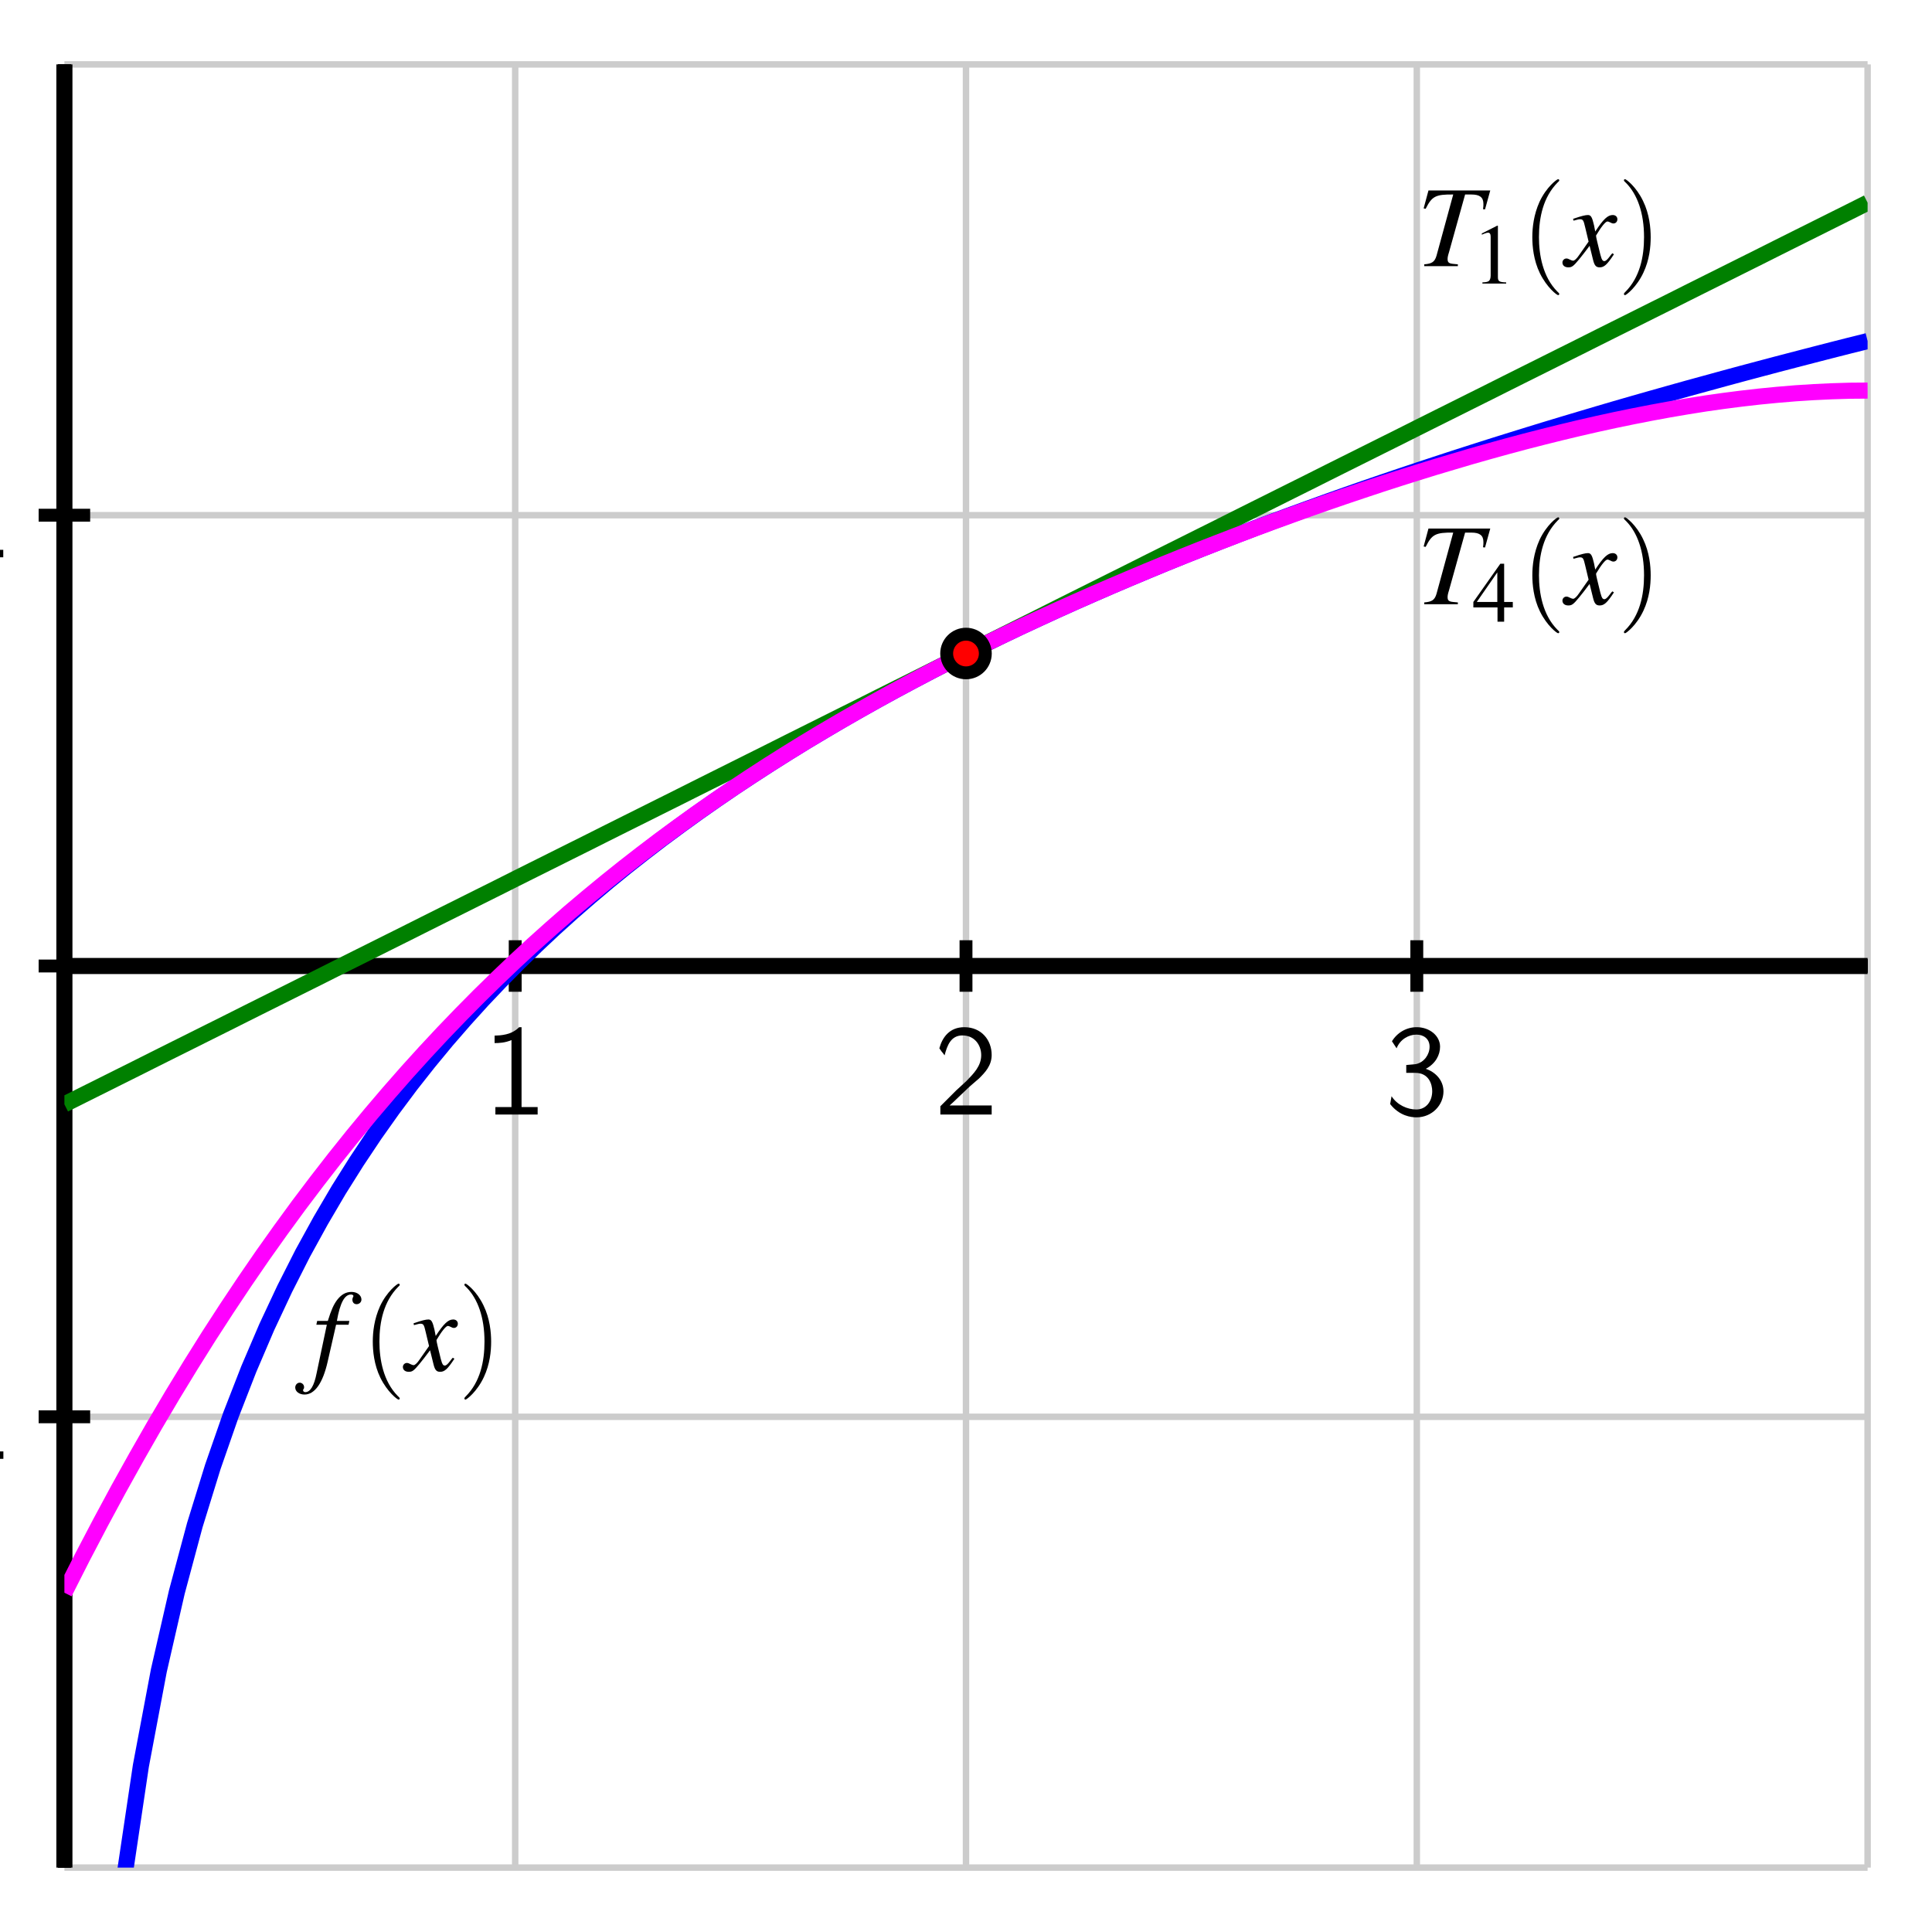 <?xml version="1.0" encoding="UTF-8"?>
<svg xmlns="http://www.w3.org/2000/svg" xmlns:xlink="http://www.w3.org/1999/xlink" width="150pt" height="150pt" viewBox="0 0 150 150" version="1.1">
<defs>
<g>
<symbol overflow="visible" id="glyph0-0">
<path style="stroke:none;" d=""/>
</symbol>
<symbol overflow="visible" id="glyph0-1">
<path style="stroke:none;" d="M 2.984 -6.781 L 2.797 -6.781 C 2.203 -6.172 1.375 -6.141 0.891 -6.125 L 0.891 -5.547 C 1.219 -5.547 1.703 -5.562 2.203 -5.781 L 2.203 -0.578 L 0.953 -0.578 L 0.953 0 L 4.234 0 L 4.234 -0.578 L 2.984 -0.578 Z M 2.984 -6.781 "/>
</symbol>
<symbol overflow="visible" id="glyph0-2">
<path style="stroke:none;" d="M 1.734 -1.875 L 0.5 -0.641 L 0.5 0 L 4.484 0 L 4.484 -0.703 L 2.672 -0.703 C 2.547 -0.703 2.438 -0.703 2.312 -0.703 L 1.219 -0.703 C 1.547 -0.984 2.297 -1.734 2.609 -2.016 C 2.797 -2.203 3.312 -2.625 3.5 -2.797 C 3.953 -3.25 4.484 -3.781 4.484 -4.625 C 4.484 -5.781 3.688 -6.781 2.359 -6.781 C 1.219 -6.781 0.656 -6 0.422 -5.141 C 0.547 -4.969 0.594 -4.906 0.609 -4.875 C 0.625 -4.859 0.734 -4.734 0.828 -4.594 C 1.031 -5.359 1.312 -6.141 2.219 -6.141 C 3.156 -6.141 3.672 -5.391 3.672 -4.609 C 3.672 -3.766 3.094 -3.188 2.516 -2.594 Z M 1.734 -1.875 "/>
</symbol>
<symbol overflow="visible" id="glyph0-3">
<path style="stroke:none;" d="M 0.922 -5.141 C 1.203 -5.844 1.859 -6.203 2.469 -6.203 C 2.984 -6.203 3.484 -5.906 3.484 -5.266 C 3.484 -4.656 3.062 -4.062 2.453 -3.922 C 2.406 -3.906 2.375 -3.906 1.672 -3.844 L 1.672 -3.234 L 2.375 -3.234 C 3.453 -3.234 3.688 -2.312 3.688 -1.812 C 3.688 -1.031 3.219 -0.391 2.453 -0.391 C 1.766 -0.391 0.969 -0.734 0.531 -1.422 L 0.422 -0.812 C 1.156 0.125 2.062 0.219 2.469 0.219 C 3.688 0.219 4.562 -0.75 4.562 -1.797 C 4.562 -2.703 3.875 -3.328 3.188 -3.547 C 3.953 -3.953 4.297 -4.625 4.297 -5.266 C 4.297 -6.125 3.469 -6.781 2.484 -6.781 C 1.703 -6.781 0.984 -6.375 0.562 -5.688 Z M 0.922 -5.141 "/>
</symbol>
<symbol overflow="visible" id="glyph0-4">
<path style="stroke:none;" d="M 2.766 -1.938 L 2.766 -2.516 L 0.109 -2.516 L 0.109 -1.938 Z M 2.766 -1.938 "/>
</symbol>
<symbol overflow="visible" id="glyph1-0">
<path style="stroke:none;" d=""/>
</symbol>
<symbol overflow="visible" id="glyph1-1">
<path style="stroke:none;" d="M 0.312 -3.562 L 1.125 -3.562 L 0.328 0.219 C 0.141 1.172 -0.156 1.672 -0.547 1.672 C -0.641 1.672 -0.719 1.609 -0.719 1.531 C -0.719 1.5 -0.719 1.469 -0.688 1.438 C -0.641 1.375 -0.641 1.344 -0.641 1.281 C -0.641 1.094 -0.797 0.938 -0.984 0.938 C -1.172 0.938 -1.328 1.109 -1.328 1.312 C -1.328 1.625 -1.016 1.859 -0.609 1.859 C 0.188 1.859 0.812 0.969 1.188 -0.688 L 1.844 -3.562 L 2.812 -3.562 L 2.875 -3.859 L 1.906 -3.859 C 2.156 -5.266 2.5 -5.906 3 -5.906 C 3.109 -5.906 3.188 -5.859 3.188 -5.797 C 3.188 -5.766 3.188 -5.75 3.156 -5.703 C 3.125 -5.625 3.109 -5.578 3.109 -5.516 C 3.109 -5.297 3.234 -5.156 3.438 -5.156 C 3.641 -5.156 3.812 -5.312 3.812 -5.516 C 3.812 -5.844 3.484 -6.109 3.047 -6.109 C 2.594 -6.109 2.25 -5.906 1.922 -5.484 C 1.656 -5.125 1.469 -4.719 1.203 -3.859 L 0.375 -3.859 Z M 0.312 -3.562 "/>
</symbol>
<symbol overflow="visible" id="glyph1-2">
<path style="stroke:none;" d="M 3.625 -1 C 3.547 -0.922 3.5 -0.859 3.422 -0.75 C 3.219 -0.484 3.109 -0.391 3 -0.391 C 2.875 -0.391 2.797 -0.516 2.734 -0.766 C 2.703 -0.844 2.703 -0.891 2.688 -0.922 C 2.469 -1.828 2.359 -2.234 2.359 -2.375 C 2.766 -3.062 3.094 -3.469 3.25 -3.469 C 3.297 -3.469 3.375 -3.438 3.469 -3.391 C 3.578 -3.328 3.641 -3.312 3.703 -3.312 C 3.891 -3.312 4.016 -3.453 4.016 -3.641 C 4.016 -3.828 3.875 -3.969 3.656 -3.969 C 3.266 -3.969 2.922 -3.641 2.297 -2.688 L 2.203 -3.172 C 2.062 -3.781 1.969 -3.969 1.734 -3.969 C 1.531 -3.969 1.219 -3.891 0.672 -3.703 L 0.578 -3.672 L 0.609 -3.531 C 0.953 -3.625 1.031 -3.641 1.109 -3.641 C 1.344 -3.641 1.391 -3.562 1.516 -3.016 L 1.781 -1.906 L 1.047 -0.859 C 0.859 -0.578 0.688 -0.422 0.578 -0.422 C 0.531 -0.422 0.438 -0.453 0.344 -0.5 C 0.234 -0.562 0.141 -0.594 0.062 -0.594 C -0.109 -0.594 -0.25 -0.453 -0.25 -0.281 C -0.25 -0.047 -0.062 0.094 0.203 0.094 C 0.484 0.094 0.594 0.016 1.047 -0.531 C 1.281 -0.812 1.469 -1.062 1.859 -1.578 L 2.125 -0.5 C 2.234 -0.047 2.359 0.094 2.641 0.094 C 2.984 0.094 3.219 -0.109 3.75 -0.922 Z M 3.625 -1 "/>
</symbol>
<symbol overflow="visible" id="glyph1-3">
<path style="stroke:none;" d="M 5.703 -5.875 L 0.906 -5.875 L 0.531 -4.484 L 0.688 -4.453 C 1.172 -5.422 1.453 -5.578 2.828 -5.562 L 1.531 -0.812 C 1.391 -0.328 1.172 -0.188 0.578 -0.141 L 0.578 0 L 3.188 0 L 3.188 -0.141 C 3.047 -0.156 2.906 -0.172 2.859 -0.172 C 2.5 -0.203 2.391 -0.281 2.391 -0.547 C 2.391 -0.672 2.406 -0.781 2.5 -1.078 L 3.75 -5.562 L 4.234 -5.562 C 4.891 -5.562 5.172 -5.344 5.172 -4.828 C 5.172 -4.719 5.172 -4.578 5.141 -4.422 L 5.297 -4.406 Z M 5.703 -5.875 "/>
</symbol>
<symbol overflow="visible" id="glyph2-0">
<path style="stroke:none;" d=""/>
</symbol>
<symbol overflow="visible" id="glyph2-1">
<path style="stroke:none;" d="M 2.984 2.156 C 2.984 2.141 2.984 2.109 2.828 1.969 C 1.703 0.828 1.406 -0.875 1.406 -2.25 C 1.406 -3.812 1.75 -5.375 2.859 -6.5 C 2.984 -6.609 2.984 -6.641 2.984 -6.656 C 2.984 -6.719 2.938 -6.75 2.891 -6.75 C 2.797 -6.75 1.984 -6.141 1.453 -5 C 1 -4 0.891 -3 0.891 -2.25 C 0.891 -1.547 0.984 -0.453 1.484 0.562 C 2.031 1.672 2.797 2.25 2.891 2.25 C 2.938 2.25 2.984 2.219 2.984 2.156 Z M 2.984 2.156 "/>
</symbol>
<symbol overflow="visible" id="glyph2-2">
<path style="stroke:none;" d="M 2.594 -2.25 C 2.594 -2.953 2.5 -4.047 2 -5.062 C 1.469 -6.172 0.688 -6.75 0.609 -6.75 C 0.547 -6.75 0.516 -6.719 0.516 -6.656 C 0.516 -6.641 0.516 -6.609 0.688 -6.453 C 1.562 -5.562 2.078 -4.125 2.078 -2.25 C 2.078 -0.719 1.75 0.875 0.625 2 C 0.516 2.109 0.516 2.141 0.516 2.156 C 0.516 2.219 0.547 2.25 0.609 2.25 C 0.688 2.25 1.5 1.641 2.031 0.5 C 2.5 -0.5 2.594 -1.5 2.594 -2.25 Z M 2.594 -2.25 "/>
</symbol>
<symbol overflow="visible" id="glyph3-0">
<path style="stroke:none;" d=""/>
</symbol>
<symbol overflow="visible" id="glyph3-1">
<path style="stroke:none;" d="M 1.938 -4.5 L 0.734 -3.891 L 0.734 -3.797 C 0.812 -3.828 0.891 -3.859 0.922 -3.875 C 1.031 -3.922 1.156 -3.953 1.219 -3.953 C 1.359 -3.953 1.422 -3.844 1.422 -3.641 L 1.422 -0.625 C 1.422 -0.406 1.359 -0.25 1.266 -0.188 C 1.156 -0.125 1.062 -0.109 0.781 -0.094 L 0.781 0 L 2.625 0 L 2.625 -0.094 C 2.094 -0.109 1.984 -0.172 1.984 -0.5 L 1.984 -4.484 Z M 1.938 -4.5 "/>
</symbol>
<symbol overflow="visible" id="glyph3-2">
<path style="stroke:none;" d="M 3.141 -1.531 L 2.469 -1.531 L 2.469 -4.5 L 2.172 -4.5 L 0.078 -1.531 L 0.078 -1.109 L 1.953 -1.109 L 1.953 0 L 2.469 0 L 2.469 -1.109 L 3.141 -1.109 Z M 1.938 -1.531 L 0.344 -1.531 L 1.938 -3.828 Z M 1.938 -1.531 "/>
</symbol>
</g>
<clipPath id="clip1">
  <path d="M 5 8 L 145 8 L 145 145 L 5 145 Z M 5 8 "/>
</clipPath>
<clipPath id="clip2">
  <path d="M 5 5 L 145 5 L 145 104 L 5 104 Z M 5 5 "/>
</clipPath>
<clipPath id="clip3">
  <path d="M 5 12 L 145 12 L 145 142 L 5 142 Z M 5 12 "/>
</clipPath>
</defs>
<g id="surface1">
<path style="fill:none;stroke-width:5;stroke-linecap:butt;stroke-linejoin:miter;stroke:rgb(80.077%,80.077%,80.077%);stroke-opacity:1;stroke-miterlimit:10;" d="M 50 50 L 50 1450 M 400 50 L 400 1450 M 750 50 L 750 1450 M 1100 50 L 1100 1450 M 1450 50 L 1450 1450 M 50 50 L 1450 50 M 50 400 L 1450 400 M 50 750 L 1450 750 M 50 1100 L 1450 1100 M 50 1450 L 1450 1450 " transform="matrix(0.1,0,0,-0.1,0,150)"/>
<path style="fill:none;stroke-width:12.5;stroke-linecap:butt;stroke-linejoin:miter;stroke:rgb(0%,0%,0%);stroke-opacity:1;stroke-miterlimit:10;" d="M 50 750 L 1450 750 M 50 50 L 50 1450 " transform="matrix(0.1,0,0,-0.1,0,150)"/>
<path style="fill:none;stroke-width:10;stroke-linecap:butt;stroke-linejoin:miter;stroke:rgb(0%,0%,0%);stroke-opacity:1;stroke-miterlimit:10;" d="M 50 750 L 1450 750 M 50 50 L 50 1450 M 400 730 L 400 770 " transform="matrix(0.1,0,0,-0.1,0,150)"/>
<path style="fill:none;stroke-width:10;stroke-linecap:butt;stroke-linejoin:miter;stroke:rgb(0%,0%,0%);stroke-opacity:1;stroke-miterlimit:10;" d="M 50 750 L 1450 750 M 50 50 L 50 1450 M 750 730 L 750 770 " transform="matrix(0.1,0,0,-0.1,0,150)"/>
<path style="fill:none;stroke-width:10;stroke-linecap:butt;stroke-linejoin:miter;stroke:rgb(0%,0%,0%);stroke-opacity:1;stroke-miterlimit:10;" d="M 50 750 L 1450 750 M 50 50 L 50 1450 M 1100 730 L 1100 770 " transform="matrix(0.1,0,0,-0.1,0,150)"/>
<path style="fill:none;stroke-width:10;stroke-linecap:butt;stroke-linejoin:miter;stroke:rgb(0%,0%,0%);stroke-opacity:1;stroke-miterlimit:10;" d="M 50 750 L 1450 750 M 50 50 L 50 1450 M 30 400 L 70 400 " transform="matrix(0.1,0,0,-0.1,0,150)"/>
<path style="fill:none;stroke-width:10;stroke-linecap:butt;stroke-linejoin:miter;stroke:rgb(0%,0%,0%);stroke-opacity:1;stroke-miterlimit:10;" d="M 50 750 L 1450 750 M 50 50 L 50 1450 M 30 750 L 70 750 " transform="matrix(0.1,0,0,-0.1,0,150)"/>
<path style="fill:none;stroke-width:10;stroke-linecap:butt;stroke-linejoin:miter;stroke:rgb(0%,0%,0%);stroke-opacity:1;stroke-miterlimit:10;" d="M 50 750 L 1450 750 M 50 50 L 50 1450 M 30 1100 L 70 1100 " transform="matrix(0.1,0,0,-0.1,0,150)"/>
<g style="fill:rgb(0%,0%,0%);fill-opacity:1;">
  <use xlink:href="#glyph0-1" x="37.509" y="86.531"/>
</g>
<g style="fill:rgb(0%,0%,0%);fill-opacity:1;">
  <use xlink:href="#glyph0-2" x="72.509" y="86.531"/>
</g>
<g style="fill:rgb(0%,0%,0%);fill-opacity:1;">
  <use xlink:href="#glyph0-3" x="107.509" y="86.531"/>
</g>
<g style="fill:rgb(0%,0%,0%);fill-opacity:1;">
  <use xlink:href="#glyph0-4" x="-7.302" y="113.266"/>
  <use xlink:href="#glyph0-1" x="-3.972" y="113.266"/>
</g>
<g style="fill:rgb(0%,0%,0%);fill-opacity:1;">
  <use xlink:href="#glyph0-1" x="-3.981" y="43.266"/>
</g>
<g style="fill:rgb(0%,0%,0%);fill-opacity:1;">
  <use xlink:href="#glyph1-1" x="24.25" y="106.413"/>
</g>
<g style="fill:rgb(0%,0%,0%);fill-opacity:1;">
  <use xlink:href="#glyph2-1" x="28.052" y="106.413"/>
</g>
<g style="fill:rgb(0%,0%,0%);fill-opacity:1;">
  <use xlink:href="#glyph1-2" x="31.53" y="106.413"/>
</g>
<g style="fill:rgb(0%,0%,0%);fill-opacity:1;">
  <use xlink:href="#glyph2-2" x="35.538" y="106.413"/>
</g>
<g style="fill:rgb(0%,0%,0%);fill-opacity:1;">
  <use xlink:href="#glyph1-3" x="110" y="20.663"/>
</g>
<g style="fill:rgb(0%,0%,0%);fill-opacity:1;">
  <use xlink:href="#glyph3-1" x="114.313" y="22.018"/>
</g>
<g style="fill:rgb(0%,0%,0%);fill-opacity:1;">
  <use xlink:href="#glyph2-1" x="118.078" y="20.663"/>
</g>
<g style="fill:rgb(0%,0%,0%);fill-opacity:1;">
  <use xlink:href="#glyph1-2" x="121.557" y="20.663"/>
</g>
<g style="fill:rgb(0%,0%,0%);fill-opacity:1;">
  <use xlink:href="#glyph2-2" x="125.565" y="20.663"/>
</g>
<g style="fill:rgb(0%,0%,0%);fill-opacity:1;">
  <use xlink:href="#glyph1-3" x="110" y="46.913"/>
</g>
<g style="fill:rgb(0%,0%,0%);fill-opacity:1;">
  <use xlink:href="#glyph3-2" x="114.313" y="48.268"/>
</g>
<g style="fill:rgb(0%,0%,0%);fill-opacity:1;">
  <use xlink:href="#glyph2-1" x="118.079" y="46.913"/>
</g>
<g style="fill:rgb(0%,0%,0%);fill-opacity:1;">
  <use xlink:href="#glyph1-2" x="121.557" y="46.913"/>
</g>
<g style="fill:rgb(0%,0%,0%);fill-opacity:1;">
  <use xlink:href="#glyph2-2" x="125.565" y="46.913"/>
</g>
<g clip-path="url(#clip1)" clip-rule="nonzero">
<path style="fill:none;stroke-width:12.5;stroke-linecap:butt;stroke-linejoin:miter;stroke:rgb(0%,0%,100%);stroke-opacity:1;stroke-miterlimit:10;" d="M 53.516 -861.797 L 67.461 -299.219 L 81.445 -93.555 L 95.391 35.117 L 109.375 128.984 L 123.32 202.93 L 137.305 263.945 L 151.25 315.898 L 165.234 361.133 L 179.18 401.172 L 193.164 437.07 L 207.109 469.648 L 221.094 499.453 L 235.039 526.953 L 249.023 552.383 L 262.969 576.133 L 276.953 598.359 L 290.898 619.258 L 304.883 638.984 L 318.828 657.656 L 332.812 675.391 L 346.758 692.266 L 360.742 708.359 L 374.688 723.75 L 388.672 738.477 L 402.617 752.617 L 416.602 766.211 L 430.547 779.297 L 444.531 791.914 L 458.477 804.062 L 472.461 815.859 L 486.406 827.227 L 500.391 838.242 L 514.336 848.945 L 528.32 859.297 L 542.266 869.375 L 556.25 879.18 L 570.195 888.711 L 584.18 897.969 L 598.125 906.992 L 612.109 915.82 L 626.055 924.414 L 640.039 932.773 L 653.984 940.977 L 667.969 948.984 L 681.914 956.797 L 695.898 964.453 L 709.844 971.914 L 723.828 979.258 L 737.773 986.445 L 751.758 993.477 L 765.703 1000.352 L 779.688 1007.148 L 793.633 1013.789 L 807.617 1020.273 L 821.562 1026.68 L 835.547 1032.969 L 849.492 1039.102 L 863.477 1045.195 L 877.422 1051.133 L 891.406 1056.992 L 905.352 1062.773 L 919.336 1068.438 L 933.281 1073.984 L 947.266 1079.492 L 961.211 1084.883 L 975.195 1090.234 L 989.141 1095.469 L 1003.125 1100.625 L 1017.109 1105.703 L 1031.055 1110.742 L 1045.039 1115.703 L 1058.984 1120.586 L 1072.969 1125.391 L 1086.914 1130.117 L 1100.898 1134.805 L 1114.844 1139.414 L 1128.789 1143.984 L 1142.773 1148.477 L 1156.719 1152.93 L 1170.703 1157.305 L 1184.648 1161.641 L 1198.633 1165.938 L 1212.578 1170.156 L 1226.562 1174.336 L 1240.508 1178.477 L 1254.492 1182.578 L 1268.438 1186.602 L 1282.422 1190.586 L 1296.406 1194.531 L 1310.352 1198.438 L 1324.336 1202.266 L 1338.281 1206.094 L 1352.266 1209.883 L 1366.211 1213.594 L 1380.195 1217.305 L 1394.141 1220.938 L 1408.125 1224.57 L 1422.07 1228.164 L 1436.055 1231.719 L 1450 1235.195 " transform="matrix(0.1,0,0,-0.1,0,150)"/>
</g>
<g clip-path="url(#clip2)" clip-rule="nonzero">
<path style="fill:none;stroke-width:12.5;stroke-linecap:butt;stroke-linejoin:miter;stroke:rgb(0%,50%,0%);stroke-opacity:1;stroke-miterlimit:10;" d="M 50 642.617 L 63.984 649.609 L 78.008 656.602 L 91.992 663.594 L 106.016 670.586 L 120 677.617 L 133.984 684.609 L 148.008 691.602 L 161.992 698.594 L 176.016 705.586 L 190 712.617 L 203.984 719.609 L 218.008 726.602 L 231.992 733.594 L 246.016 740.586 L 260 747.617 L 273.984 754.609 L 288.008 761.602 L 301.992 768.594 L 316.016 775.586 L 330 782.617 L 343.984 789.609 L 358.008 796.602 L 371.992 803.594 L 386.016 810.586 L 400 817.617 L 413.984 824.609 L 428.008 831.602 L 441.992 838.594 L 456.016 845.586 L 470 852.617 L 483.984 859.609 L 498.008 866.602 L 511.992 873.594 L 526.016 880.586 L 540 887.617 L 553.984 894.609 L 568.008 901.602 L 581.992 908.594 L 596.016 915.586 L 610 922.617 L 623.984 929.609 L 638.008 936.602 L 651.992 943.594 L 666.016 950.586 L 680 957.617 L 693.984 964.609 L 708.008 971.602 L 721.992 978.594 L 736.016 985.586 L 750 992.617 L 763.984 999.609 L 778.008 1006.602 L 791.992 1013.594 L 806.016 1020.586 L 820 1027.617 L 833.984 1034.609 L 848.008 1041.602 L 861.992 1048.594 L 876.016 1055.586 L 890 1062.617 L 903.984 1069.609 L 918.008 1076.602 L 931.992 1083.594 L 946.016 1090.586 L 960 1097.617 L 973.984 1104.609 L 988.008 1111.602 L 1001.992 1118.594 L 1016.016 1125.586 L 1030 1132.617 L 1043.984 1139.609 L 1058.008 1146.602 L 1071.992 1153.594 L 1086.016 1160.586 L 1100 1167.617 L 1113.984 1174.609 L 1128.008 1181.602 L 1141.992 1188.594 L 1156.016 1195.586 L 1170 1202.617 L 1183.984 1209.609 L 1198.008 1216.602 L 1211.992 1223.594 L 1226.016 1230.586 L 1240 1237.617 L 1253.984 1244.609 L 1268.008 1251.602 L 1281.992 1258.594 L 1296.016 1265.586 L 1310 1272.617 L 1323.984 1279.609 L 1338.008 1286.602 L 1351.992 1293.594 L 1366.016 1300.586 L 1380 1307.617 L 1393.984 1314.609 L 1408.008 1321.602 L 1421.992 1328.594 L 1436.016 1335.586 L 1450 1342.617 " transform="matrix(0.1,0,0,-0.1,0,150)"/>
</g>
<g clip-path="url(#clip3)" clip-rule="nonzero">
<path style="fill:none;stroke-width:12.5;stroke-linecap:butt;stroke-linejoin:miter;stroke:rgb(100%,0%,100%);stroke-opacity:1;stroke-miterlimit:10;" d="M 50 263.438 L 63.984 291.016 L 78.008 317.773 L 91.992 343.75 L 106.016 368.945 L 120 393.398 L 133.984 417.109 L 148.008 440.117 L 161.992 462.422 L 176.016 484.062 L 190 505.039 L 203.984 525.391 L 218.008 545.117 L 231.992 564.258 L 246.016 582.812 L 260 600.82 L 273.984 618.281 L 288.008 635.234 L 301.992 651.641 L 316.016 667.617 L 330 683.047 L 343.984 698.047 L 358.008 712.617 L 371.992 726.758 L 386.016 740.469 L 400 753.789 L 413.984 766.719 L 428.008 779.297 L 441.992 791.523 L 456.016 803.359 L 470 814.883 L 483.984 826.094 L 498.008 836.992 L 511.992 847.617 L 526.016 857.93 L 540 868.008 L 553.984 877.773 L 568.008 887.305 L 581.992 896.602 L 596.016 905.703 L 610 914.531 L 623.984 923.164 L 638.008 931.602 L 651.992 939.805 L 666.016 947.852 L 680 955.742 L 693.984 963.438 L 708.008 970.938 L 721.992 978.32 L 736.016 985.547 L 750 992.617 L 763.984 999.531 L 778.008 1006.328 L 791.992 1013.008 L 806.016 1019.531 L 820 1025.977 L 833.984 1032.266 L 848.008 1038.477 L 861.992 1044.531 L 876.016 1050.508 L 890 1056.406 L 903.984 1062.188 L 918.008 1067.852 L 931.992 1073.438 L 946.016 1078.906 L 960 1084.297 L 973.984 1089.609 L 988.008 1094.805 L 1001.992 1099.883 L 1016.016 1104.922 L 1030 1109.844 L 1043.984 1114.648 L 1058.008 1119.375 L 1071.992 1124.023 L 1086.016 1128.555 L 1100 1132.969 L 1113.984 1137.305 L 1128.008 1141.484 L 1141.992 1145.625 L 1156.016 1149.609 L 1170 1153.477 L 1183.984 1157.227 L 1198.008 1160.82 L 1211.992 1164.297 L 1226.016 1167.656 L 1240 1170.859 L 1253.984 1173.906 L 1268.008 1176.797 L 1281.992 1179.531 L 1296.016 1182.109 L 1310 1184.492 L 1323.984 1186.719 L 1338.008 1188.711 L 1351.992 1190.508 L 1366.016 1192.109 L 1380 1193.477 L 1393.984 1194.648 L 1408.008 1195.547 L 1421.992 1196.211 L 1436.016 1196.641 L 1450 1196.758 " transform="matrix(0.1,0,0,-0.1,0,150)"/>
</g>
<path style=" stroke:none;fill-rule:nonzero;fill:rgb(100%,0%,0%);fill-opacity:1;" d="M 76.5 50.738 C 76.5 49.91 75.828 49.238 75 49.238 C 74.172 49.238 73.5 49.91 73.5 50.738 C 73.5 51.57 74.172 52.238 75 52.238 C 75.828 52.238 76.5 51.57 76.5 50.738 "/>
<path style="fill:none;stroke-width:10;stroke-linecap:butt;stroke-linejoin:miter;stroke:rgb(0%,0%,0%);stroke-opacity:1;stroke-miterlimit:10;" d="M 765 992.617 C 765 1000.898 758.281 1007.617 750 1007.617 C 741.719 1007.617 735 1000.898 735 992.617 C 735 984.297 741.719 977.617 750 977.617 C 758.281 977.617 765 984.297 765 992.617 Z M 765 992.617 " transform="matrix(0.1,0,0,-0.1,0,150)"/>
</g>
</svg>
